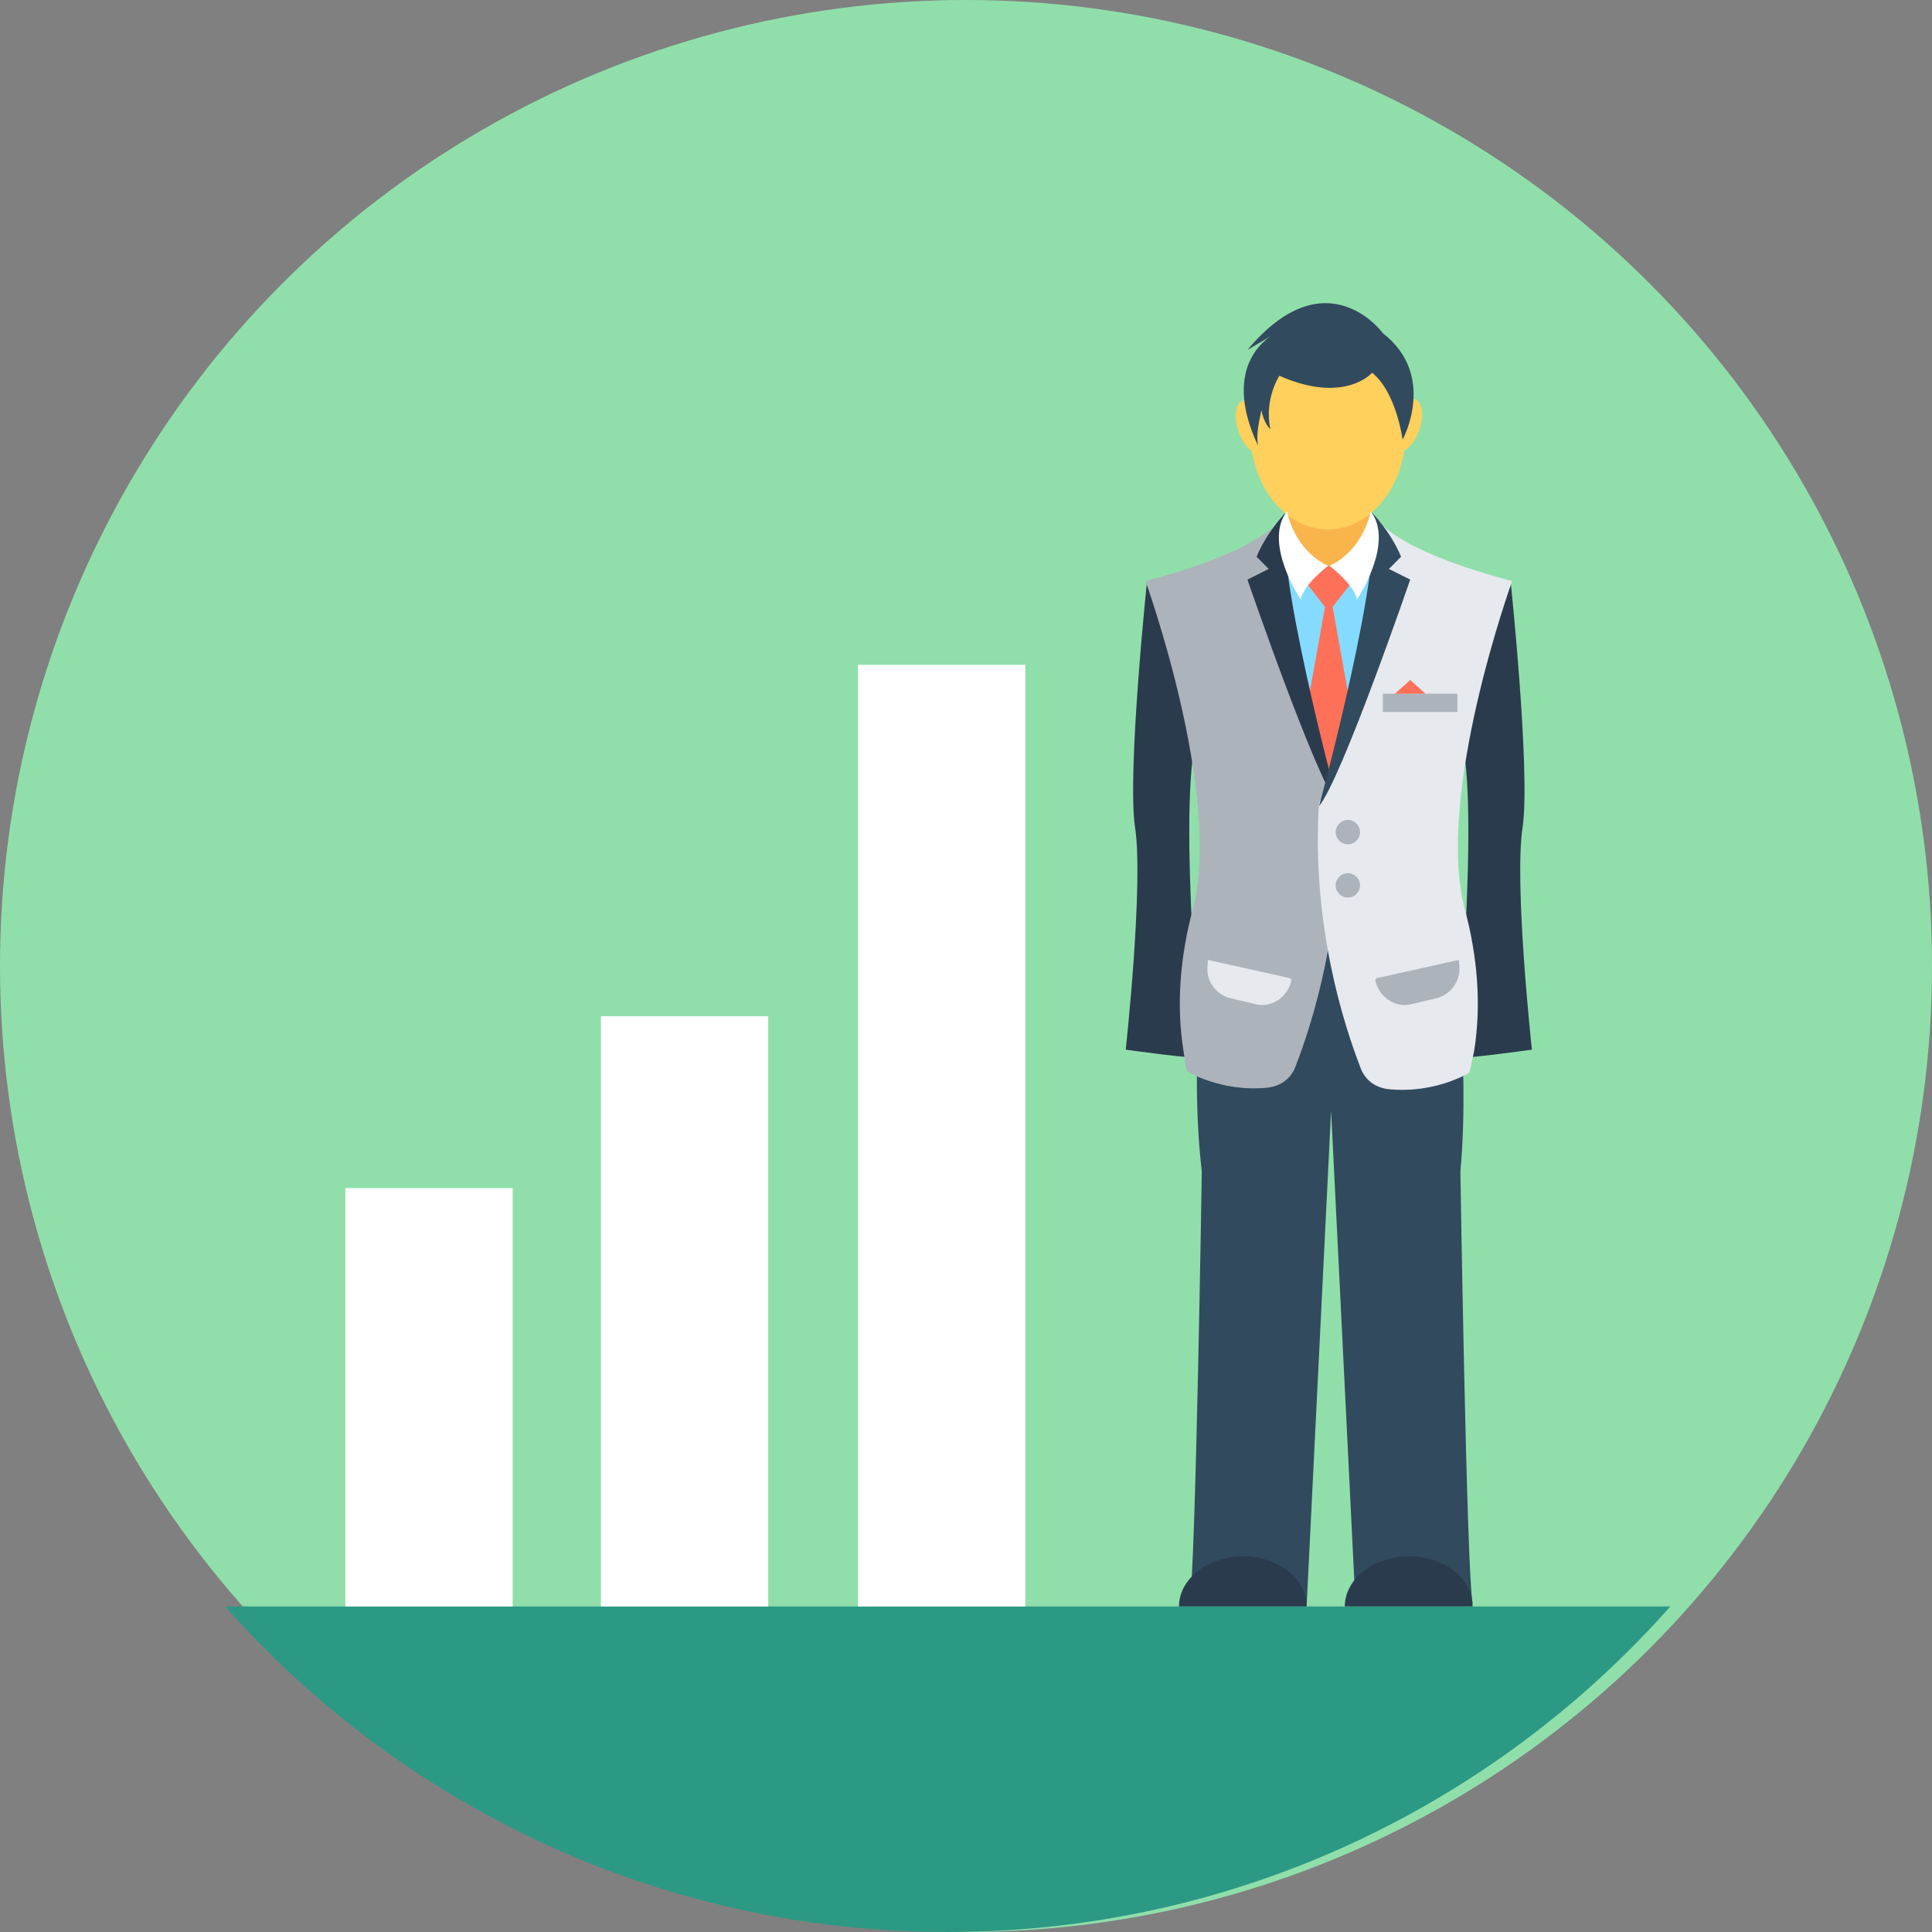 <?xml version="1.0" encoding="iso-8859-1"?>
<!-- Generator: Adobe Illustrator 19.0.0, SVG Export Plug-In . SVG Version: 6.00 Build 0)  -->
<svg xmlns="http://www.w3.org/2000/svg" xmlns:xlink="http://www.w3.org/1999/xlink" version="1.1" id="Layer_1" x="0px" y="0px" viewBox="0 0 508 508" style="enable-background:new 0 0 508 508;" xml:space="preserve">
<rect x="0" y="0" width="508" height="508" fill="#808080" stroke="none"/>
<circle style="fill:#90DFAA;" cx="254" cy="254" r="254"/>
<path style="fill:#2C9984;" d="M59.2,422.4c46.4,52.4,114.4,85.6,190,85.6s143.6-33.2,190-85.6H59.2z"/>
<g>
	<rect x="90.8" y="312.4" style="fill:#FFFFFF;" width="44" height="110"/>
	<rect x="158" y="267.2" style="fill:#FFFFFF;" width="44" height="155.2"/>
	<rect x="225.6" y="174.8" style="fill:#FFFFFF;" width="44" height="247.6"/>
</g>
<path style="fill:#324A5E;" d="M379.6,224h-60c-2.4,14.8-7.2,53.6-3.6,84c0,0-1.6,104.4-3.2,113.6h30.8L350,292l6.4,129.6h30.8  C385.6,412.4,384,308,384,308C386.8,277.6,381.6,238.8,379.6,224z"/>
<path style="fill:#84DBFF;" d="M349.2,141.6l23.6,6l1.6,26.8l-18.8,34.8l-6.4,4.4c0,0-24.8-19.2-24.4-22s-8-29.6-6-32s9.2-12,9.2-12  L349.2,141.6z"/>
<polygon style="fill:#FF7058;" points="358.8,206.4 350.4,159.6 358.8,148.8 340,148.8 348.4,159.6 340,206.4 "/>
<path style="fill:#F9B54C;" d="M361.2,138.8c0,8.8-5.2,10-11.6,10s-11.6-1.2-11.6-10s5.2-22.8,11.6-22.8S361.2,130,361.2,138.8z"/>
<path style="fill:#2B3B4E;" d="M301.6,152.8c0,0-5.2,49.6-3.2,64.4C300.8,232,296,276,296,276s20,2.8,20,2c-0.4-0.8-7.2-77.6,0-87.2  c7.2-9.6-0.4-32.8-3.6-32.8C308.8,157.6,301.6,152.8,301.6,152.8z"/>
<path style="fill:#ACB3BA;" d="M336.8,136.4c0,0-4,8-35.6,16.4c0,0,20.4,56.4,12.4,86.4c-3.2,12-4.4,24.8-2.4,37.2l0.8,5.2  c0,0,8.8,5.6,21.2,4.4c3.6-0.4,6.4-2.4,7.6-6c4-10.4,12.8-36.8,10.8-69.2C352,211.6,339.2,182.8,336.8,136.4z"/>
<g>
	<path style="fill:#2B3B4E;" d="M338.4,134.4c0,0-5.2,5.2-8,12l3.2,3.2l-5.6,2.8c0,0,18,52.4,24,59.6   C352,212.4,334,145.6,338.4,134.4z"/>
	<path style="fill:#2B3B4E;" d="M397.2,152.8c0,0,5.2,49.6,3.2,64.4c-2.4,14.8,2.4,58.8,2.4,58.8s-20,2.8-20,2   c0.4-0.8,7.2-77.6,0-87.2c-7.2-9.6,0.4-32.8,3.6-32.8C390,157.6,397.2,152.8,397.2,152.8z"/>
</g>
<path style="fill:#E6E9EE;" d="M362,136.4c0,0,4,8,35.6,16.4c0,0-20.4,56.4-12.4,86.4c3.2,12,4.4,24.8,2.4,37.2l-1.2,5.6  c0,0-8.8,5.6-21.2,4.4c-3.6-0.4-6.4-2.4-7.6-6c-4-10.4-12.8-36.8-10.8-69.2C346.8,211.6,359.2,182.8,362,136.4z"/>
<path style="fill:#324A5E;" d="M360.4,134.4c0,0,5.2,5.2,8,12l-3.2,3.2l5.6,2.8c0,0-18,52.4-24,59.6  C346.8,212.4,364.8,145.6,360.4,134.4z"/>
<g>
	<ellipse style="fill:#FFD05B;" cx="349.2" cy="113.6" rx="20.4" ry="25.6"/>
	
		<ellipse transform="matrix(0.323 -0.947 0.947 0.323 144.329 425.679)" style="fill:#FFD05B;" cx="369.6" cy="111.992" rx="7.2" ry="3.6"/>
	
		<ellipse transform="matrix(0.323 0.947 -0.947 0.323 328.905 -235.511)" style="fill:#FFD05B;" cx="329.011" cy="112.061" rx="7.2" ry="3.6"/>
</g>
<path style="fill:#324A5E;" d="M330.8,117.2c-10.4-22,4-29.2,4-29.2l-6.8,4c20.8-24.8,35.6-4.4,35.6-4.4c14.4,11.2,5.2,28,5.2,28  s-1.6-12.4-8-17.6c0,0-7.2,8.4-24.4,0.8c0,0-4,6-2.4,14c0,0-1.6-1.2-2.4-5.2C332,107.6,330,113.2,330.8,117.2L330.8,117.2z"/>
<g>
	<path style="fill:#FFFFFF;" d="M338.4,134.4c0,0,1.6,10,10.8,14.4c0,0-6.4,4.8-7.2,8.8C342,157.6,332,142.8,338.4,134.4z"/>
	<path style="fill:#FFFFFF;" d="M360.4,134.4c0,0-1.6,10-10.8,14.4c0,0,6.4,4.8,7.2,8.8C356.8,157.6,366.8,142.8,360.4,134.4z"/>
</g>
<rect x="363.6" y="182.4" style="fill:#ACB3BA;" width="19.6" height="4.8"/>
<polygon style="fill:#FF7058;" points="374.8,182.4 370.8,178.8 366.8,182.4 "/>
<g>
	<circle style="fill:#ACB3BA;" cx="354.4" cy="218.8" r="3.2"/>
	<circle style="fill:#ACB3BA;" cx="354.4" cy="232.8" r="3.2"/>
</g>
<g>
	<path style="fill:#2B3B4E;" d="M370.4,409.2c-9.2,0-16.8,6-16.8,13.2h33.6C387.2,415.2,380,409.2,370.4,409.2z"/>
	<path style="fill:#2B3B4E;" d="M326.8,409.2c-9.2,0-16.8,6-16.8,13.2h33.6C343.6,415.2,336,409.2,326.8,409.2z"/>
</g>
<path style="fill:#ACB3BA;" d="M362,257.2l21.6-4.8v0.8c0.8,4-1.6,8-5.6,9.2l-6.8,1.6c-4.4,1.2-8.8-2-9.6-6.4L362,257.2z"/>
<path style="fill:#E6E9EE;" d="M339.2,257.2l-21.6-4.8v0.8c-0.8,4,1.6,8,5.6,9.2l6.8,1.6c4.4,1.2,8.8-2,9.6-6.4L339.2,257.2z"/>
<g>
</g>
<g>
</g>
<g>
</g>
<g>
</g>
<g>
</g>
<g>
</g>
<g>
</g>
<g>
</g>
<g>
</g>
<g>
</g>
<g>
</g>
<g>
</g>
<g>
</g>
<g>
</g>
<g>
</g>
</svg>
